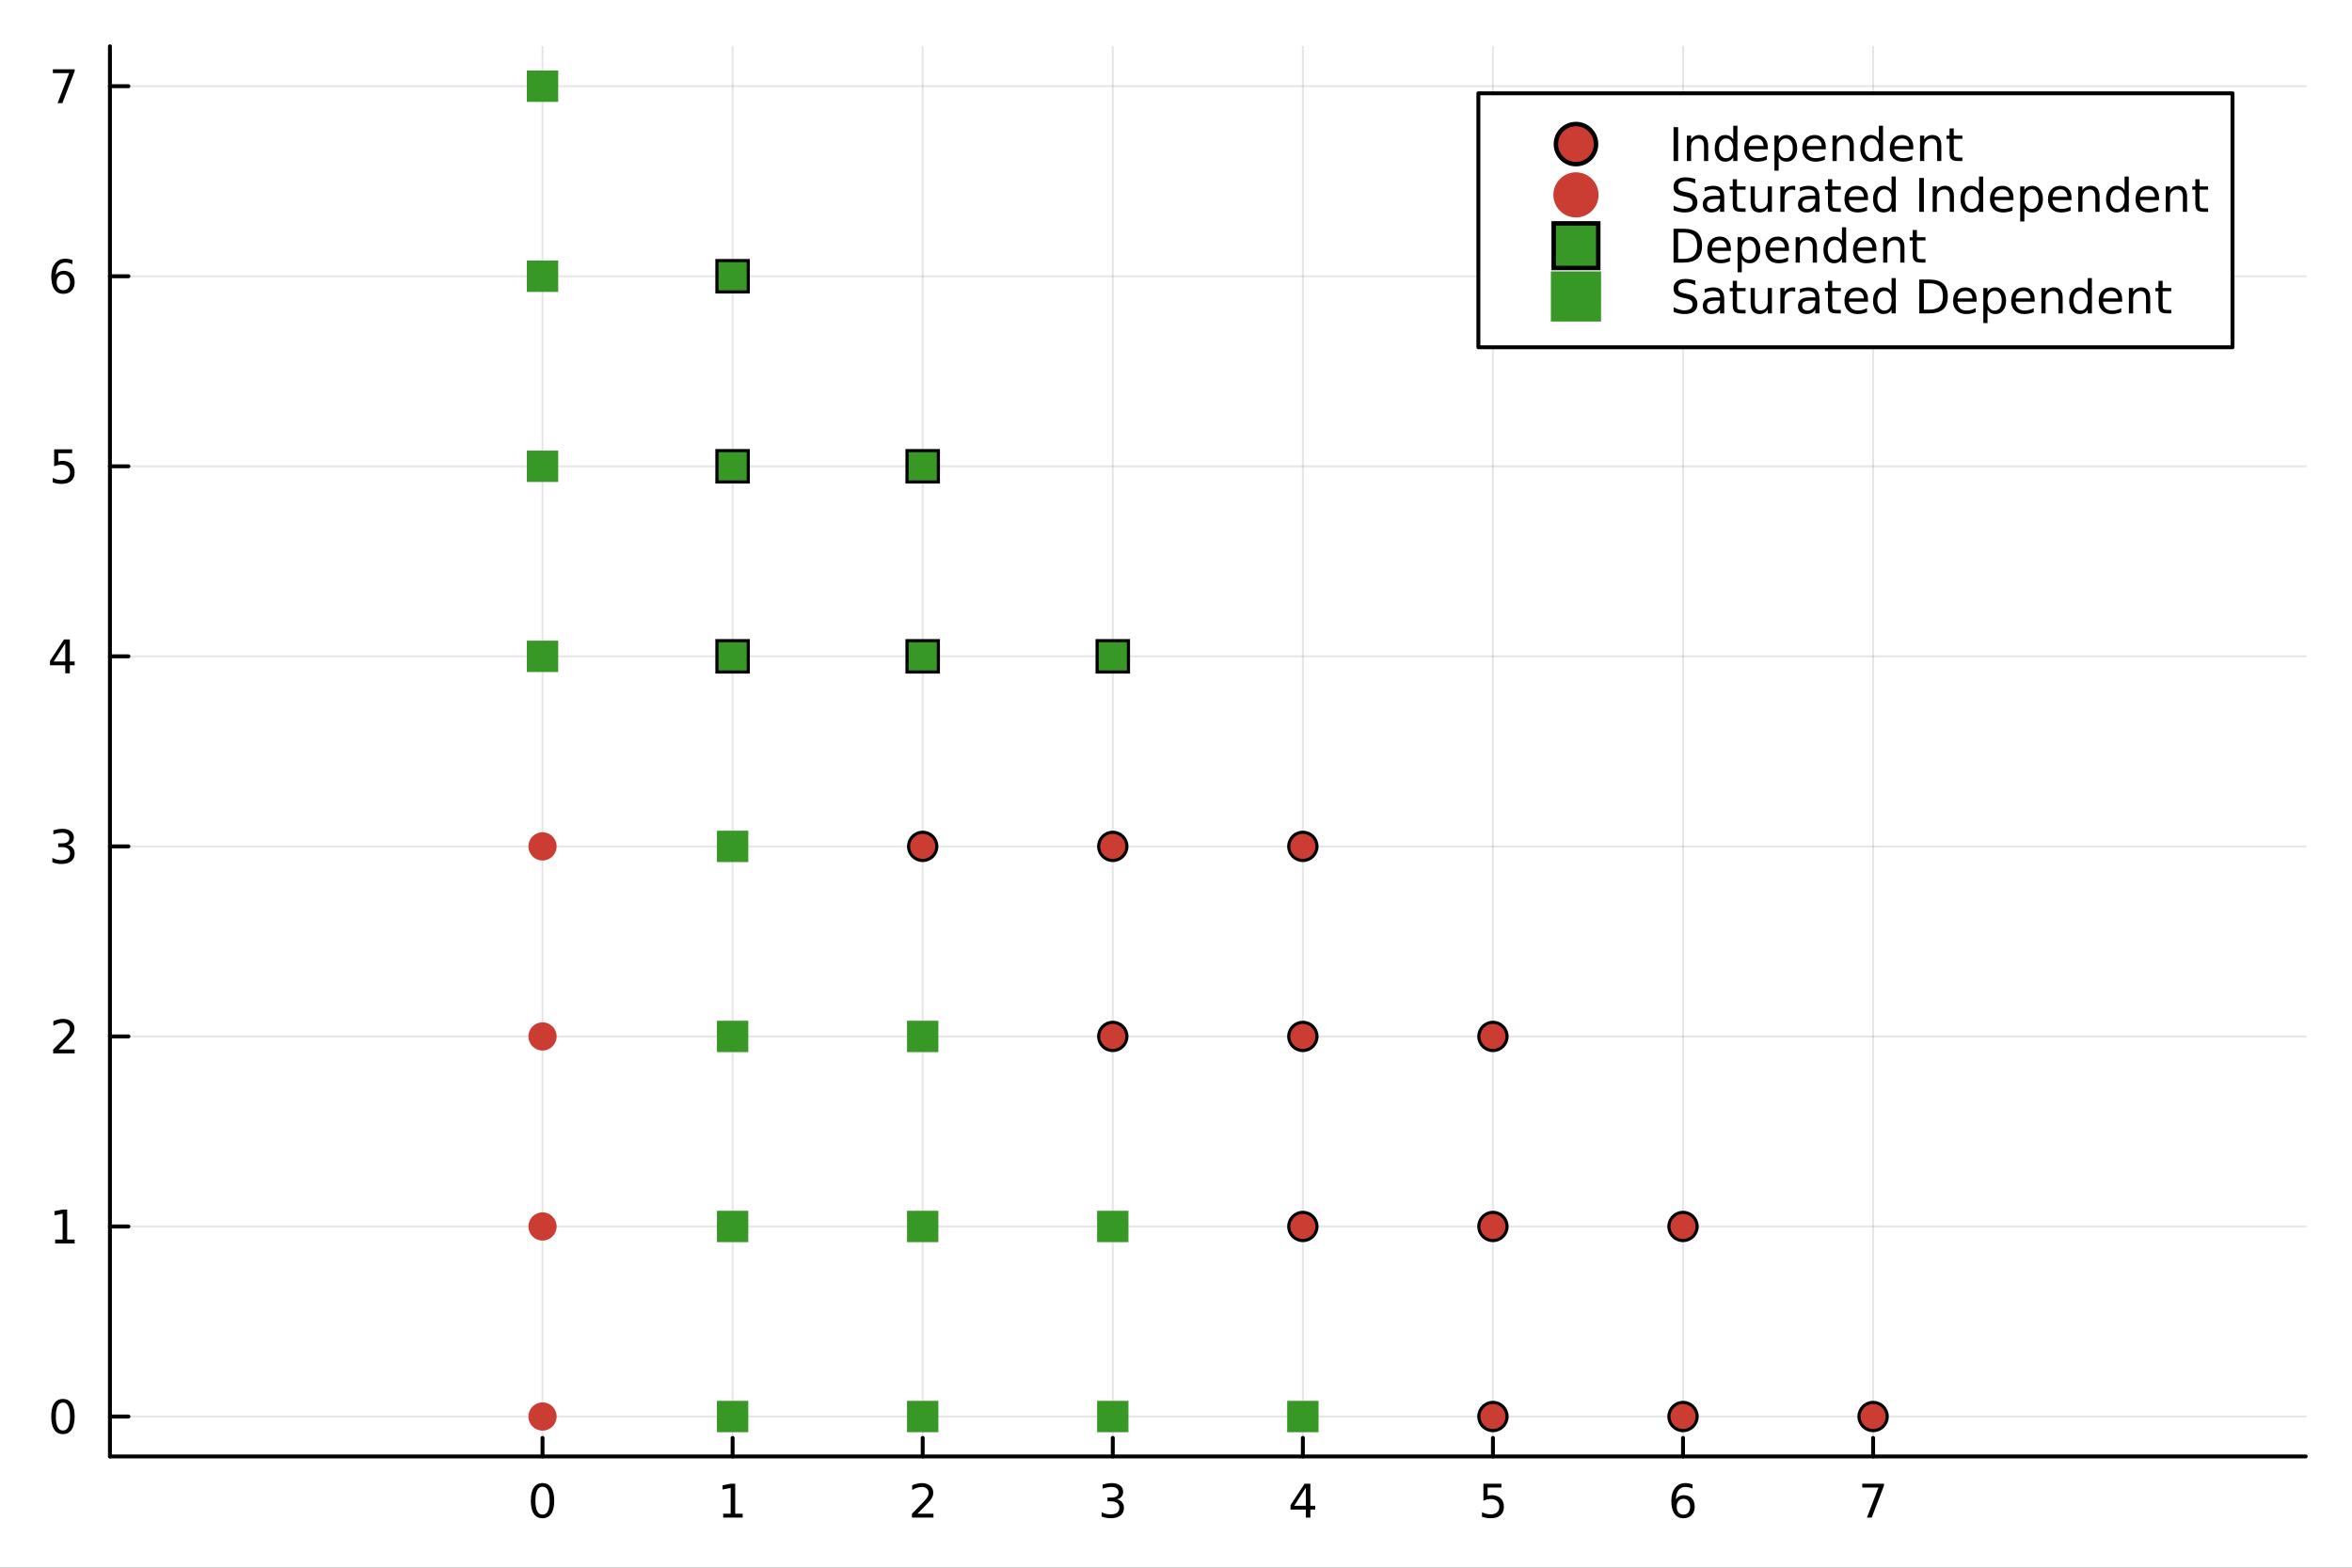 <?xml version="1.0" encoding="utf-8"?>
<svg xmlns="http://www.w3.org/2000/svg" xmlns:xlink="http://www.w3.org/1999/xlink" width="600" height="400" viewBox="0 0 2400 1600">
<rect x="0" y="0" width="2400" height="1600" fill="#333333" stroke="none"/>
<defs>
  <clipPath id="clip820">
    <rect x="0" y="0" width="2400" height="1600"/>
  </clipPath>
</defs>
<path clip-path="url(#clip820)" d="M0 1600 L2400 1600 L2400 0 L0 0  Z" fill="#ffffff" fill-rule="evenodd" fill-opacity="1"/>
<defs>
  <clipPath id="clip821">
    <rect x="480" y="0" width="1681" height="1600"/>
  </clipPath>
</defs>
<path clip-path="url(#clip820)" d="M112.177 1486.45 L2352.76 1486.45 L2352.76 47.244 L112.177 47.244  Z" fill="#ffffff" fill-rule="evenodd" fill-opacity="1"/>
<defs>
  <clipPath id="clip822">
    <rect x="112" y="47" width="2242" height="1440"/>
  </clipPath>
</defs>
<polyline clip-path="url(#clip822)" style="stroke:#000000; stroke-linecap:round; stroke-linejoin:round; stroke-width:2; stroke-opacity:0.1; fill:none" points="553.597,1486.45 553.597,47.244 "/>
<polyline clip-path="url(#clip822)" style="stroke:#000000; stroke-linecap:round; stroke-linejoin:round; stroke-width:2; stroke-opacity:0.1; fill:none" points="747.56,1486.45 747.56,47.244 "/>
<polyline clip-path="url(#clip822)" style="stroke:#000000; stroke-linecap:round; stroke-linejoin:round; stroke-width:2; stroke-opacity:0.1; fill:none" points="941.522,1486.45 941.522,47.244 "/>
<polyline clip-path="url(#clip822)" style="stroke:#000000; stroke-linecap:round; stroke-linejoin:round; stroke-width:2; stroke-opacity:0.1; fill:none" points="1135.49,1486.45 1135.49,47.244 "/>
<polyline clip-path="url(#clip822)" style="stroke:#000000; stroke-linecap:round; stroke-linejoin:round; stroke-width:2; stroke-opacity:0.1; fill:none" points="1329.45,1486.45 1329.45,47.244 "/>
<polyline clip-path="url(#clip822)" style="stroke:#000000; stroke-linecap:round; stroke-linejoin:round; stroke-width:2; stroke-opacity:0.1; fill:none" points="1523.41,1486.45 1523.41,47.244 "/>
<polyline clip-path="url(#clip822)" style="stroke:#000000; stroke-linecap:round; stroke-linejoin:round; stroke-width:2; stroke-opacity:0.1; fill:none" points="1717.37,1486.45 1717.37,47.244 "/>
<polyline clip-path="url(#clip822)" style="stroke:#000000; stroke-linecap:round; stroke-linejoin:round; stroke-width:2; stroke-opacity:0.1; fill:none" points="1911.34,1486.45 1911.34,47.244 "/>
<polyline clip-path="url(#clip820)" style="stroke:#000000; stroke-linecap:round; stroke-linejoin:round; stroke-width:4; stroke-opacity:1; fill:none" points="112.177,1486.45 2352.76,1486.45 "/>
<polyline clip-path="url(#clip820)" style="stroke:#000000; stroke-linecap:round; stroke-linejoin:round; stroke-width:4; stroke-opacity:1; fill:none" points="553.597,1486.45 553.597,1467.55 "/>
<polyline clip-path="url(#clip820)" style="stroke:#000000; stroke-linecap:round; stroke-linejoin:round; stroke-width:4; stroke-opacity:1; fill:none" points="747.56,1486.45 747.56,1467.55 "/>
<polyline clip-path="url(#clip820)" style="stroke:#000000; stroke-linecap:round; stroke-linejoin:round; stroke-width:4; stroke-opacity:1; fill:none" points="941.522,1486.45 941.522,1467.55 "/>
<polyline clip-path="url(#clip820)" style="stroke:#000000; stroke-linecap:round; stroke-linejoin:round; stroke-width:4; stroke-opacity:1; fill:none" points="1135.49,1486.45 1135.49,1467.55 "/>
<polyline clip-path="url(#clip820)" style="stroke:#000000; stroke-linecap:round; stroke-linejoin:round; stroke-width:4; stroke-opacity:1; fill:none" points="1329.45,1486.45 1329.45,1467.55 "/>
<polyline clip-path="url(#clip820)" style="stroke:#000000; stroke-linecap:round; stroke-linejoin:round; stroke-width:4; stroke-opacity:1; fill:none" points="1523.41,1486.45 1523.41,1467.55 "/>
<polyline clip-path="url(#clip820)" style="stroke:#000000; stroke-linecap:round; stroke-linejoin:round; stroke-width:4; stroke-opacity:1; fill:none" points="1717.37,1486.45 1717.37,1467.55 "/>
<polyline clip-path="url(#clip820)" style="stroke:#000000; stroke-linecap:round; stroke-linejoin:round; stroke-width:4; stroke-opacity:1; fill:none" points="1911.34,1486.45 1911.34,1467.55 "/>
<path clip-path="url(#clip820)" d="M553.597 1517.37 Q549.986 1517.37 548.157 1520.93 Q546.352 1524.47 546.352 1531.6 Q546.352 1538.71 548.157 1542.27 Q549.986 1545.82 553.597 1545.82 Q557.231 1545.82 559.037 1542.27 Q560.865 1538.71 560.865 1531.6 Q560.865 1524.47 559.037 1520.93 Q557.231 1517.37 553.597 1517.37 M553.597 1513.66 Q559.407 1513.66 562.463 1518.27 Q565.541 1522.85 565.541 1531.6 Q565.541 1540.33 562.463 1544.94 Q559.407 1549.52 553.597 1549.52 Q547.787 1549.52 544.708 1544.94 Q541.652 1540.33 541.652 1531.6 Q541.652 1522.85 544.708 1518.27 Q547.787 1513.66 553.597 1513.66 Z" fill="#000000" fill-rule="nonzero" fill-opacity="1" /><path clip-path="url(#clip820)" d="M737.942 1544.91 L745.58 1544.91 L745.58 1518.55 L737.27 1520.21 L737.27 1515.95 L745.534 1514.29 L750.21 1514.29 L750.21 1544.91 L757.849 1544.91 L757.849 1548.85 L737.942 1548.85 L737.942 1544.91 Z" fill="#000000" fill-rule="nonzero" fill-opacity="1" /><path clip-path="url(#clip820)" d="M936.175 1544.91 L952.495 1544.91 L952.495 1548.85 L930.55 1548.85 L930.55 1544.91 Q933.212 1542.16 937.796 1537.53 Q942.402 1532.88 943.583 1531.53 Q945.828 1529.01 946.708 1527.27 Q947.61 1525.51 947.61 1523.82 Q947.61 1521.07 945.666 1519.33 Q943.745 1517.6 940.643 1517.6 Q938.444 1517.6 935.99 1518.36 Q933.559 1519.13 930.782 1520.68 L930.782 1515.95 Q933.606 1514.82 936.059 1514.24 Q938.513 1513.66 940.55 1513.66 Q945.921 1513.66 949.115 1516.35 Q952.309 1519.03 952.309 1523.52 Q952.309 1525.65 951.499 1527.57 Q950.712 1529.47 948.606 1532.07 Q948.027 1532.74 944.925 1535.95 Q941.823 1539.15 936.175 1544.91 Z" fill="#000000" fill-rule="nonzero" fill-opacity="1" /><path clip-path="url(#clip820)" d="M1139.73 1530.21 Q1143.09 1530.93 1144.96 1533.2 Q1146.86 1535.47 1146.86 1538.8 Q1146.86 1543.92 1143.34 1546.72 Q1139.83 1549.52 1133.34 1549.52 Q1131.17 1549.52 1128.85 1549.08 Q1126.56 1548.66 1124.11 1547.81 L1124.11 1543.29 Q1126.05 1544.43 1128.37 1545.01 Q1130.68 1545.58 1133.21 1545.58 Q1137.6 1545.58 1139.89 1543.85 Q1142.21 1542.11 1142.21 1538.8 Q1142.21 1535.75 1140.06 1534.03 Q1137.93 1532.3 1134.11 1532.3 L1130.08 1532.3 L1130.08 1528.45 L1134.29 1528.45 Q1137.74 1528.45 1139.57 1527.09 Q1141.4 1525.7 1141.4 1523.11 Q1141.4 1520.45 1139.5 1519.03 Q1137.63 1517.6 1134.11 1517.6 Q1132.19 1517.6 1129.99 1518.01 Q1127.79 1518.43 1125.15 1519.31 L1125.15 1515.14 Q1127.81 1514.4 1130.13 1514.03 Q1132.46 1513.66 1134.52 1513.66 Q1139.85 1513.66 1142.95 1516.09 Q1146.05 1518.5 1146.05 1522.62 Q1146.05 1525.49 1144.41 1527.48 Q1142.77 1529.45 1139.73 1530.21 Z" fill="#000000" fill-rule="nonzero" fill-opacity="1" /><path clip-path="url(#clip820)" d="M1332.46 1518.36 L1320.65 1536.81 L1332.46 1536.81 L1332.46 1518.36 M1331.23 1514.29 L1337.11 1514.29 L1337.11 1536.81 L1342.04 1536.81 L1342.04 1540.7 L1337.11 1540.7 L1337.11 1548.85 L1332.46 1548.85 L1332.46 1540.7 L1316.86 1540.7 L1316.86 1536.19 L1331.23 1514.29 Z" fill="#000000" fill-rule="nonzero" fill-opacity="1" /><path clip-path="url(#clip820)" d="M1513.69 1514.29 L1532.04 1514.29 L1532.04 1518.22 L1517.97 1518.22 L1517.97 1526.7 Q1518.99 1526.35 1520.01 1526.19 Q1521.03 1526 1522.04 1526 Q1527.83 1526 1531.21 1529.17 Q1534.59 1532.34 1534.59 1537.76 Q1534.59 1543.34 1531.12 1546.44 Q1527.65 1549.52 1521.33 1549.52 Q1519.15 1549.52 1516.88 1549.15 Q1514.64 1548.78 1512.23 1548.04 L1512.23 1543.34 Q1514.31 1544.47 1516.54 1545.03 Q1518.76 1545.58 1521.23 1545.58 Q1525.24 1545.58 1527.58 1543.48 Q1529.92 1541.37 1529.92 1537.76 Q1529.92 1534.15 1527.58 1532.04 Q1525.24 1529.94 1521.23 1529.94 Q1519.36 1529.94 1517.48 1530.35 Q1515.63 1530.77 1513.69 1531.65 L1513.69 1514.29 Z" fill="#000000" fill-rule="nonzero" fill-opacity="1" /><path clip-path="url(#clip820)" d="M1717.78 1529.7 Q1714.63 1529.7 1712.78 1531.86 Q1710.95 1534.01 1710.95 1537.76 Q1710.95 1541.49 1712.78 1543.66 Q1714.63 1545.82 1717.78 1545.82 Q1720.93 1545.82 1722.76 1543.66 Q1724.61 1541.49 1724.61 1537.76 Q1724.61 1534.01 1722.76 1531.86 Q1720.93 1529.7 1717.78 1529.7 M1727.06 1515.05 L1727.06 1519.31 Q1725.3 1518.48 1723.5 1518.04 Q1721.71 1517.6 1719.95 1517.6 Q1715.32 1517.6 1712.87 1520.72 Q1710.44 1523.85 1710.09 1530.17 Q1711.46 1528.15 1713.52 1527.09 Q1715.58 1526 1718.06 1526 Q1723.26 1526 1726.27 1529.17 Q1729.31 1532.32 1729.31 1537.76 Q1729.31 1543.08 1726.16 1546.3 Q1723.01 1549.52 1717.78 1549.52 Q1711.78 1549.52 1708.61 1544.94 Q1705.44 1540.33 1705.44 1531.6 Q1705.44 1523.41 1709.33 1518.55 Q1713.22 1513.66 1719.77 1513.66 Q1721.53 1513.66 1723.31 1514.01 Q1725.12 1514.36 1727.06 1515.05 Z" fill="#000000" fill-rule="nonzero" fill-opacity="1" /><path clip-path="url(#clip820)" d="M1900.23 1514.29 L1922.45 1514.29 L1922.45 1516.28 L1909.9 1548.85 L1905.02 1548.85 L1916.82 1518.22 L1900.23 1518.22 L1900.23 1514.29 Z" fill="#000000" fill-rule="nonzero" fill-opacity="1" /><polyline clip-path="url(#clip822)" style="stroke:#000000; stroke-linecap:round; stroke-linejoin:round; stroke-width:2; stroke-opacity:0.1; fill:none" points="112.177,1445.72 2352.76,1445.72 "/>
<polyline clip-path="url(#clip822)" style="stroke:#000000; stroke-linecap:round; stroke-linejoin:round; stroke-width:2; stroke-opacity:0.1; fill:none" points="112.177,1251.75 2352.76,1251.75 "/>
<polyline clip-path="url(#clip822)" style="stroke:#000000; stroke-linecap:round; stroke-linejoin:round; stroke-width:2; stroke-opacity:0.1; fill:none" points="112.177,1057.79 2352.76,1057.79 "/>
<polyline clip-path="url(#clip822)" style="stroke:#000000; stroke-linecap:round; stroke-linejoin:round; stroke-width:2; stroke-opacity:0.1; fill:none" points="112.177,863.827 2352.76,863.827 "/>
<polyline clip-path="url(#clip822)" style="stroke:#000000; stroke-linecap:round; stroke-linejoin:round; stroke-width:2; stroke-opacity:0.1; fill:none" points="112.177,669.865 2352.76,669.865 "/>
<polyline clip-path="url(#clip822)" style="stroke:#000000; stroke-linecap:round; stroke-linejoin:round; stroke-width:2; stroke-opacity:0.1; fill:none" points="112.177,475.902 2352.76,475.902 "/>
<polyline clip-path="url(#clip822)" style="stroke:#000000; stroke-linecap:round; stroke-linejoin:round; stroke-width:2; stroke-opacity:0.1; fill:none" points="112.177,281.939 2352.76,281.939 "/>
<polyline clip-path="url(#clip822)" style="stroke:#000000; stroke-linecap:round; stroke-linejoin:round; stroke-width:2; stroke-opacity:0.1; fill:none" points="112.177,87.976 2352.76,87.976 "/>
<polyline clip-path="url(#clip820)" style="stroke:#000000; stroke-linecap:round; stroke-linejoin:round; stroke-width:4; stroke-opacity:1; fill:none" points="112.177,1486.45 112.177,47.244 "/>
<polyline clip-path="url(#clip820)" style="stroke:#000000; stroke-linecap:round; stroke-linejoin:round; stroke-width:4; stroke-opacity:1; fill:none" points="112.177,1445.72 131.075,1445.72 "/>
<polyline clip-path="url(#clip820)" style="stroke:#000000; stroke-linecap:round; stroke-linejoin:round; stroke-width:4; stroke-opacity:1; fill:none" points="112.177,1251.75 131.075,1251.75 "/>
<polyline clip-path="url(#clip820)" style="stroke:#000000; stroke-linecap:round; stroke-linejoin:round; stroke-width:4; stroke-opacity:1; fill:none" points="112.177,1057.79 131.075,1057.79 "/>
<polyline clip-path="url(#clip820)" style="stroke:#000000; stroke-linecap:round; stroke-linejoin:round; stroke-width:4; stroke-opacity:1; fill:none" points="112.177,863.827 131.075,863.827 "/>
<polyline clip-path="url(#clip820)" style="stroke:#000000; stroke-linecap:round; stroke-linejoin:round; stroke-width:4; stroke-opacity:1; fill:none" points="112.177,669.865 131.075,669.865 "/>
<polyline clip-path="url(#clip820)" style="stroke:#000000; stroke-linecap:round; stroke-linejoin:round; stroke-width:4; stroke-opacity:1; fill:none" points="112.177,475.902 131.075,475.902 "/>
<polyline clip-path="url(#clip820)" style="stroke:#000000; stroke-linecap:round; stroke-linejoin:round; stroke-width:4; stroke-opacity:1; fill:none" points="112.177,281.939 131.075,281.939 "/>
<polyline clip-path="url(#clip820)" style="stroke:#000000; stroke-linecap:round; stroke-linejoin:round; stroke-width:4; stroke-opacity:1; fill:none" points="112.177,87.976 131.075,87.976 "/>
<path clip-path="url(#clip820)" d="M64.233 1431.51 Q60.622 1431.51 58.793 1435.08 Q56.987 1438.62 56.987 1445.75 Q56.987 1452.86 58.793 1456.42 Q60.622 1459.96 64.233 1459.96 Q67.867 1459.96 69.673 1456.42 Q71.501 1452.86 71.501 1445.75 Q71.501 1438.62 69.673 1435.08 Q67.867 1431.51 64.233 1431.51 M64.233 1427.81 Q70.043 1427.81 73.099 1432.42 Q76.177 1437 76.177 1445.75 Q76.177 1454.48 73.099 1459.08 Q70.043 1463.67 64.233 1463.67 Q58.423 1463.67 55.344 1459.08 Q52.288 1454.48 52.288 1445.75 Q52.288 1437 55.344 1432.42 Q58.423 1427.81 64.233 1427.81 Z" fill="#000000" fill-rule="nonzero" fill-opacity="1" /><path clip-path="url(#clip820)" d="M56.27 1265.1 L63.909 1265.1 L63.909 1238.73 L55.599 1240.4 L55.599 1236.14 L63.862 1234.47 L68.538 1234.47 L68.538 1265.1 L76.177 1265.1 L76.177 1269.03 L56.27 1269.03 L56.27 1265.1 Z" fill="#000000" fill-rule="nonzero" fill-opacity="1" /><path clip-path="url(#clip820)" d="M59.858 1071.13 L76.177 1071.13 L76.177 1075.07 L54.233 1075.07 L54.233 1071.13 Q56.895 1068.38 61.478 1063.75 Q66.085 1059.1 67.265 1057.76 Q69.51 1055.23 70.39 1053.5 Q71.293 1051.74 71.293 1050.05 Q71.293 1047.29 69.349 1045.56 Q67.427 1043.82 64.325 1043.82 Q62.126 1043.82 59.673 1044.58 Q57.242 1045.35 54.464 1046.9 L54.464 1042.18 Q57.288 1041.04 59.742 1040.46 Q62.196 1039.89 64.233 1039.89 Q69.603 1039.89 72.798 1042.57 Q75.992 1045.26 75.992 1049.75 Q75.992 1051.88 75.182 1053.8 Q74.395 1055.7 72.288 1058.29 Q71.71 1058.96 68.608 1062.18 Q65.506 1065.37 59.858 1071.13 Z" fill="#000000" fill-rule="nonzero" fill-opacity="1" /><path clip-path="url(#clip820)" d="M69.048 862.473 Q72.404 863.191 74.279 865.459 Q76.177 867.728 76.177 871.061 Q76.177 876.177 72.659 878.978 Q69.14 881.779 62.659 881.779 Q60.483 881.779 58.168 881.339 Q55.876 880.922 53.423 880.066 L53.423 875.552 Q55.367 876.686 57.682 877.265 Q59.997 877.843 62.52 877.843 Q66.918 877.843 69.21 876.107 Q71.524 874.371 71.524 871.061 Q71.524 868.006 69.372 866.293 Q67.242 864.557 63.423 864.557 L59.395 864.557 L59.395 860.714 L63.608 860.714 Q67.057 860.714 68.885 859.348 Q70.714 857.959 70.714 855.367 Q70.714 852.705 68.816 851.293 Q66.941 849.858 63.423 849.858 Q61.501 849.858 59.302 850.274 Q57.103 850.691 54.464 851.57 L54.464 847.404 Q57.126 846.663 59.441 846.293 Q61.779 845.922 63.839 845.922 Q69.163 845.922 72.265 848.353 Q75.367 850.76 75.367 854.881 Q75.367 857.751 73.724 859.742 Q72.08 861.709 69.048 862.473 Z" fill="#000000" fill-rule="nonzero" fill-opacity="1" /><path clip-path="url(#clip820)" d="M66.594 656.659 L54.788 675.108 L66.594 675.108 L66.594 656.659 M65.367 652.585 L71.247 652.585 L71.247 675.108 L76.177 675.108 L76.177 678.996 L71.247 678.996 L71.247 687.145 L66.594 687.145 L66.594 678.996 L50.992 678.996 L50.992 674.483 L65.367 652.585 Z" fill="#000000" fill-rule="nonzero" fill-opacity="1" /><path clip-path="url(#clip820)" d="M55.275 458.622 L73.631 458.622 L73.631 462.557 L59.557 462.557 L59.557 471.029 Q60.575 470.682 61.594 470.52 Q62.612 470.335 63.631 470.335 Q69.418 470.335 72.798 473.506 Q76.177 476.677 76.177 482.094 Q76.177 487.673 72.705 490.774 Q69.233 493.853 62.913 493.853 Q60.737 493.853 58.469 493.483 Q56.224 493.112 53.816 492.372 L53.816 487.673 Q55.9 488.807 58.122 489.362 Q60.344 489.918 62.821 489.918 Q66.825 489.918 69.163 487.811 Q71.501 485.705 71.501 482.094 Q71.501 478.483 69.163 476.376 Q66.825 474.27 62.821 474.27 Q60.946 474.27 59.071 474.687 Q57.219 475.103 55.275 475.983 L55.275 458.622 Z" fill="#000000" fill-rule="nonzero" fill-opacity="1" /><path clip-path="url(#clip820)" d="M64.65 280.076 Q61.501 280.076 59.65 282.228 Q57.821 284.381 57.821 288.131 Q57.821 291.858 59.65 294.034 Q61.501 296.187 64.65 296.187 Q67.798 296.187 69.626 294.034 Q71.478 291.858 71.478 288.131 Q71.478 284.381 69.626 282.228 Q67.798 280.076 64.65 280.076 M73.932 265.423 L73.932 269.682 Q72.173 268.849 70.367 268.409 Q68.585 267.969 66.825 267.969 Q62.196 267.969 59.742 271.094 Q57.312 274.219 56.964 280.539 Q58.33 278.525 60.39 277.46 Q62.45 276.372 64.927 276.372 Q70.135 276.372 73.145 279.543 Q76.177 282.691 76.177 288.131 Q76.177 293.455 73.029 296.673 Q69.881 299.89 64.65 299.89 Q58.654 299.89 55.483 295.307 Q52.312 290.701 52.312 281.974 Q52.312 273.779 56.2 268.918 Q60.089 264.034 66.64 264.034 Q68.399 264.034 70.182 264.381 Q71.987 264.728 73.932 265.423 Z" fill="#000000" fill-rule="nonzero" fill-opacity="1" /><path clip-path="url(#clip820)" d="M53.955 70.696 L76.177 70.696 L76.177 72.687 L63.631 105.256 L58.747 105.256 L70.552 74.631 L53.955 74.631 L53.955 70.696 Z" fill="#000000" fill-rule="nonzero" fill-opacity="1" /><circle clip-path="url(#clip822)" cx="941.522" cy="863.827" r="14.4" fill="#cb3c33" fill-rule="evenodd" fill-opacity="1" stroke="#000000" stroke-opacity="1" stroke-width="3.2"/>
<circle clip-path="url(#clip822)" cx="1135.49" cy="1057.79" r="14.4" fill="#cb3c33" fill-rule="evenodd" fill-opacity="1" stroke="#000000" stroke-opacity="1" stroke-width="3.2"/>
<circle clip-path="url(#clip822)" cx="1329.45" cy="1251.75" r="14.4" fill="#cb3c33" fill-rule="evenodd" fill-opacity="1" stroke="#000000" stroke-opacity="1" stroke-width="3.2"/>
<circle clip-path="url(#clip822)" cx="1523.41" cy="1445.72" r="14.4" fill="#cb3c33" fill-rule="evenodd" fill-opacity="1" stroke="#000000" stroke-opacity="1" stroke-width="3.2"/>
<circle clip-path="url(#clip822)" cx="1135.49" cy="863.827" r="14.4" fill="#cb3c33" fill-rule="evenodd" fill-opacity="1" stroke="#000000" stroke-opacity="1" stroke-width="3.2"/>
<circle clip-path="url(#clip822)" cx="1329.45" cy="1057.79" r="14.4" fill="#cb3c33" fill-rule="evenodd" fill-opacity="1" stroke="#000000" stroke-opacity="1" stroke-width="3.2"/>
<circle clip-path="url(#clip822)" cx="1523.41" cy="1251.75" r="14.4" fill="#cb3c33" fill-rule="evenodd" fill-opacity="1" stroke="#000000" stroke-opacity="1" stroke-width="3.2"/>
<circle clip-path="url(#clip822)" cx="1717.37" cy="1445.72" r="14.4" fill="#cb3c33" fill-rule="evenodd" fill-opacity="1" stroke="#000000" stroke-opacity="1" stroke-width="3.2"/>
<circle clip-path="url(#clip822)" cx="1329.45" cy="863.827" r="14.4" fill="#cb3c33" fill-rule="evenodd" fill-opacity="1" stroke="#000000" stroke-opacity="1" stroke-width="3.2"/>
<circle clip-path="url(#clip822)" cx="1523.41" cy="1057.79" r="14.4" fill="#cb3c33" fill-rule="evenodd" fill-opacity="1" stroke="#000000" stroke-opacity="1" stroke-width="3.2"/>
<circle clip-path="url(#clip822)" cx="1717.37" cy="1251.75" r="14.4" fill="#cb3c33" fill-rule="evenodd" fill-opacity="1" stroke="#000000" stroke-opacity="1" stroke-width="3.2"/>
<circle clip-path="url(#clip822)" cx="1911.34" cy="1445.72" r="14.4" fill="#cb3c33" fill-rule="evenodd" fill-opacity="1" stroke="#000000" stroke-opacity="1" stroke-width="3.2"/>
<circle clip-path="url(#clip822)" cx="553.597" cy="1445.72" r="14.4" fill="#cb3c33" fill-rule="evenodd" fill-opacity="1" stroke="none"/>
<circle clip-path="url(#clip822)" cx="553.597" cy="1251.75" r="14.4" fill="#cb3c33" fill-rule="evenodd" fill-opacity="1" stroke="none"/>
<circle clip-path="url(#clip822)" cx="553.597" cy="1057.79" r="14.4" fill="#cb3c33" fill-rule="evenodd" fill-opacity="1" stroke="none"/>
<circle clip-path="url(#clip822)" cx="553.597" cy="863.827" r="14.4" fill="#cb3c33" fill-rule="evenodd" fill-opacity="1" stroke="none"/>
<path clip-path="url(#clip822)" d="M731.56 653.865 L731.56 685.865 L763.56 685.865 L763.56 653.865 L731.56 653.865 Z" fill="#389826" fill-rule="evenodd" fill-opacity="1" stroke="#000000" stroke-opacity="1" stroke-width="3.2"/>
<path clip-path="url(#clip822)" d="M731.56 459.902 L731.56 491.902 L763.56 491.902 L763.56 459.902 L731.56 459.902 Z" fill="#389826" fill-rule="evenodd" fill-opacity="1" stroke="#000000" stroke-opacity="1" stroke-width="3.2"/>
<path clip-path="url(#clip822)" d="M925.522 653.865 L925.522 685.865 L957.522 685.865 L957.522 653.865 L925.522 653.865 Z" fill="#389826" fill-rule="evenodd" fill-opacity="1" stroke="#000000" stroke-opacity="1" stroke-width="3.2"/>
<path clip-path="url(#clip822)" d="M731.56 265.939 L731.56 297.939 L763.56 297.939 L763.56 265.939 L731.56 265.939 Z" fill="#389826" fill-rule="evenodd" fill-opacity="1" stroke="#000000" stroke-opacity="1" stroke-width="3.2"/>
<path clip-path="url(#clip822)" d="M925.522 459.902 L925.522 491.902 L957.522 491.902 L957.522 459.902 L925.522 459.902 Z" fill="#389826" fill-rule="evenodd" fill-opacity="1" stroke="#000000" stroke-opacity="1" stroke-width="3.2"/>
<path clip-path="url(#clip822)" d="M1119.49 653.865 L1119.49 685.865 L1151.49 685.865 L1151.49 653.865 L1119.49 653.865 Z" fill="#389826" fill-rule="evenodd" fill-opacity="1" stroke="#000000" stroke-opacity="1" stroke-width="3.2"/>
<path clip-path="url(#clip822)" d="M731.56 1429.72 L731.56 1461.72 L763.56 1461.72 L763.56 1429.72 L731.56 1429.72 Z" fill="#389826" fill-rule="evenodd" fill-opacity="1" stroke="none"/>
<path clip-path="url(#clip822)" d="M731.56 1235.75 L731.56 1267.75 L763.56 1267.75 L763.56 1235.75 L731.56 1235.75 Z" fill="#389826" fill-rule="evenodd" fill-opacity="1" stroke="none"/>
<path clip-path="url(#clip822)" d="M925.522 1429.72 L925.522 1461.72 L957.522 1461.72 L957.522 1429.72 L925.522 1429.72 Z" fill="#389826" fill-rule="evenodd" fill-opacity="1" stroke="none"/>
<path clip-path="url(#clip822)" d="M731.56 1041.79 L731.56 1073.79 L763.56 1073.79 L763.56 1041.79 L731.56 1041.79 Z" fill="#389826" fill-rule="evenodd" fill-opacity="1" stroke="none"/>
<path clip-path="url(#clip822)" d="M925.522 1235.75 L925.522 1267.75 L957.522 1267.75 L957.522 1235.75 L925.522 1235.75 Z" fill="#389826" fill-rule="evenodd" fill-opacity="1" stroke="none"/>
<path clip-path="url(#clip822)" d="M1119.49 1429.72 L1119.49 1461.72 L1151.49 1461.72 L1151.49 1429.72 L1119.49 1429.72 Z" fill="#389826" fill-rule="evenodd" fill-opacity="1" stroke="none"/>
<path clip-path="url(#clip822)" d="M537.597 653.865 L537.597 685.865 L569.597 685.865 L569.597 653.865 L537.597 653.865 Z" fill="#389826" fill-rule="evenodd" fill-opacity="1" stroke="none"/>
<path clip-path="url(#clip822)" d="M731.56 847.827 L731.56 879.827 L763.56 879.827 L763.56 847.827 L731.56 847.827 Z" fill="#389826" fill-rule="evenodd" fill-opacity="1" stroke="none"/>
<path clip-path="url(#clip822)" d="M925.522 1041.79 L925.522 1073.79 L957.522 1073.79 L957.522 1041.79 L925.522 1041.79 Z" fill="#389826" fill-rule="evenodd" fill-opacity="1" stroke="none"/>
<path clip-path="url(#clip822)" d="M1119.49 1235.75 L1119.49 1267.75 L1151.49 1267.75 L1151.49 1235.75 L1119.49 1235.75 Z" fill="#389826" fill-rule="evenodd" fill-opacity="1" stroke="none"/>
<path clip-path="url(#clip822)" d="M1313.45 1429.72 L1313.45 1461.72 L1345.45 1461.72 L1345.45 1429.72 L1313.45 1429.72 Z" fill="#389826" fill-rule="evenodd" fill-opacity="1" stroke="none"/>
<path clip-path="url(#clip822)" d="M537.597 459.902 L537.597 491.902 L569.597 491.902 L569.597 459.902 L537.597 459.902 Z" fill="#389826" fill-rule="evenodd" fill-opacity="1" stroke="none"/>
<path clip-path="url(#clip822)" d="M537.597 265.939 L537.597 297.939 L569.597 297.939 L569.597 265.939 L537.597 265.939 Z" fill="#389826" fill-rule="evenodd" fill-opacity="1" stroke="none"/>
<path clip-path="url(#clip822)" d="M537.597 71.976 L537.597 103.976 L569.597 103.976 L569.597 71.976 L537.597 71.976 Z" fill="#389826" fill-rule="evenodd" fill-opacity="1" stroke="none"/>
<path clip-path="url(#clip820)" d="M1508.55 354.418 L2278.07 354.418 L2278.07 95.218 L1508.55 95.218  Z" fill="#ffffff" fill-rule="evenodd" fill-opacity="1"/>
<polyline clip-path="url(#clip820)" style="stroke:#000000; stroke-linecap:round; stroke-linejoin:round; stroke-width:4; stroke-opacity:1; fill:none" points="1508.55,354.418 2278.07,354.418 2278.07,95.218 1508.55,95.218 1508.55,354.418 "/>
<circle clip-path="url(#clip820)" cx="1608.13" cy="147.058" r="20.48" fill="#cb3c33" fill-rule="evenodd" fill-opacity="1" stroke="#000000" stroke-opacity="1" stroke-width="4.551"/>
<path clip-path="url(#clip820)" d="M1707.71 129.778 L1712.39 129.778 L1712.39 164.338 L1707.71 164.338 L1707.71 129.778 Z" fill="#000000" fill-rule="nonzero" fill-opacity="1" /><path clip-path="url(#clip820)" d="M1743.06 148.689 L1743.06 164.338 L1738.8 164.338 L1738.8 148.828 Q1738.8 145.148 1737.37 143.319 Q1735.93 141.49 1733.06 141.49 Q1729.61 141.49 1727.62 143.69 Q1725.63 145.889 1725.63 149.685 L1725.63 164.338 L1721.35 164.338 L1721.35 138.412 L1725.63 138.412 L1725.63 142.44 Q1727.16 140.102 1729.22 138.944 Q1731.3 137.787 1734.01 137.787 Q1738.48 137.787 1740.77 140.565 Q1743.06 143.319 1743.06 148.689 Z" fill="#000000" fill-rule="nonzero" fill-opacity="1" /><path clip-path="url(#clip820)" d="M1768.62 142.347 L1768.62 128.319 L1772.88 128.319 L1772.88 164.338 L1768.62 164.338 L1768.62 160.449 Q1767.27 162.763 1765.21 163.898 Q1763.18 165.009 1760.31 165.009 Q1755.61 165.009 1752.64 161.259 Q1749.71 157.509 1749.71 151.398 Q1749.71 145.287 1752.64 141.537 Q1755.61 137.787 1760.31 137.787 Q1763.18 137.787 1765.21 138.921 Q1767.27 140.032 1768.62 142.347 M1754.1 151.398 Q1754.1 156.097 1756.02 158.782 Q1757.97 161.444 1761.35 161.444 Q1764.73 161.444 1766.67 158.782 Q1768.62 156.097 1768.62 151.398 Q1768.62 146.699 1766.67 144.037 Q1764.73 141.352 1761.35 141.352 Q1757.97 141.352 1756.02 144.037 Q1754.1 146.699 1754.1 151.398 Z" fill="#000000" fill-rule="nonzero" fill-opacity="1" /><path clip-path="url(#clip820)" d="M1803.83 150.31 L1803.83 152.393 L1784.24 152.393 Q1784.52 156.791 1786.88 159.106 Q1789.27 161.398 1793.5 161.398 Q1795.95 161.398 1798.25 160.796 Q1800.56 160.194 1802.83 158.99 L1802.83 163.018 Q1800.54 163.99 1798.13 164.5 Q1795.72 165.009 1793.25 165.009 Q1787.04 165.009 1783.41 161.398 Q1779.8 157.787 1779.8 151.629 Q1779.8 145.264 1783.22 141.537 Q1786.67 137.787 1792.51 137.787 Q1797.74 137.787 1800.77 141.166 Q1803.83 144.523 1803.83 150.31 M1799.57 149.06 Q1799.52 145.565 1797.6 143.481 Q1795.7 141.398 1792.55 141.398 Q1788.99 141.398 1786.83 143.412 Q1784.7 145.426 1784.38 149.083 L1799.57 149.06 Z" fill="#000000" fill-rule="nonzero" fill-opacity="1" /><path clip-path="url(#clip820)" d="M1814.94 160.449 L1814.94 174.199 L1810.65 174.199 L1810.65 138.412 L1814.94 138.412 L1814.94 142.347 Q1816.28 140.032 1818.32 138.921 Q1820.38 137.787 1823.22 137.787 Q1827.95 137.787 1830.89 141.537 Q1833.85 145.287 1833.85 151.398 Q1833.85 157.509 1830.89 161.259 Q1827.95 165.009 1823.22 165.009 Q1820.38 165.009 1818.32 163.898 Q1816.28 162.763 1814.94 160.449 M1829.43 151.398 Q1829.43 146.699 1827.48 144.037 Q1825.56 141.352 1822.18 141.352 Q1818.8 141.352 1816.86 144.037 Q1814.94 146.699 1814.94 151.398 Q1814.94 156.097 1816.86 158.782 Q1818.8 161.444 1822.18 161.444 Q1825.56 161.444 1827.48 158.782 Q1829.43 156.097 1829.43 151.398 Z" fill="#000000" fill-rule="nonzero" fill-opacity="1" /><path clip-path="url(#clip820)" d="M1863.08 150.31 L1863.08 152.393 L1843.5 152.393 Q1843.78 156.791 1846.14 159.106 Q1848.52 161.398 1852.76 161.398 Q1855.21 161.398 1857.51 160.796 Q1859.82 160.194 1862.09 158.99 L1862.09 163.018 Q1859.8 163.99 1857.39 164.5 Q1854.98 165.009 1852.51 165.009 Q1846.3 165.009 1842.67 161.398 Q1839.06 157.787 1839.06 151.629 Q1839.06 145.264 1842.48 141.537 Q1845.93 137.787 1851.76 137.787 Q1857 137.787 1860.03 141.166 Q1863.08 144.523 1863.08 150.31 M1858.82 149.06 Q1858.78 145.565 1856.86 143.481 Q1854.96 141.398 1851.81 141.398 Q1848.25 141.398 1846.09 143.412 Q1843.96 145.426 1843.64 149.083 L1858.82 149.06 Z" fill="#000000" fill-rule="nonzero" fill-opacity="1" /><path clip-path="url(#clip820)" d="M1891.63 148.689 L1891.63 164.338 L1887.37 164.338 L1887.37 148.828 Q1887.37 145.148 1885.93 143.319 Q1884.5 141.49 1881.63 141.49 Q1878.18 141.49 1876.19 143.69 Q1874.2 145.889 1874.2 149.685 L1874.2 164.338 L1869.91 164.338 L1869.91 138.412 L1874.2 138.412 L1874.2 142.44 Q1875.72 140.102 1877.78 138.944 Q1879.87 137.787 1882.57 137.787 Q1887.04 137.787 1889.33 140.565 Q1891.63 143.319 1891.63 148.689 Z" fill="#000000" fill-rule="nonzero" fill-opacity="1" /><path clip-path="url(#clip820)" d="M1917.18 142.347 L1917.18 128.319 L1921.44 128.319 L1921.44 164.338 L1917.18 164.338 L1917.18 160.449 Q1915.84 162.763 1913.78 163.898 Q1911.74 165.009 1908.87 165.009 Q1904.17 165.009 1901.21 161.259 Q1898.27 157.509 1898.27 151.398 Q1898.27 145.287 1901.21 141.537 Q1904.17 137.787 1908.87 137.787 Q1911.74 137.787 1913.78 138.921 Q1915.84 140.032 1917.18 142.347 M1902.67 151.398 Q1902.67 156.097 1904.59 158.782 Q1906.53 161.444 1909.91 161.444 Q1913.29 161.444 1915.24 158.782 Q1917.18 156.097 1917.18 151.398 Q1917.18 146.699 1915.24 144.037 Q1913.29 141.352 1909.91 141.352 Q1906.53 141.352 1904.59 144.037 Q1902.67 146.699 1902.67 151.398 Z" fill="#000000" fill-rule="nonzero" fill-opacity="1" /><path clip-path="url(#clip820)" d="M1952.39 150.31 L1952.39 152.393 L1932.81 152.393 Q1933.08 156.791 1935.44 159.106 Q1937.83 161.398 1942.07 161.398 Q1944.52 161.398 1946.81 160.796 Q1949.13 160.194 1951.39 158.99 L1951.39 163.018 Q1949.1 163.99 1946.69 164.5 Q1944.29 165.009 1941.81 165.009 Q1935.61 165.009 1931.97 161.398 Q1928.36 157.787 1928.36 151.629 Q1928.36 145.264 1931.79 141.537 Q1935.24 137.787 1941.07 137.787 Q1946.3 137.787 1949.33 141.166 Q1952.39 144.523 1952.39 150.31 M1948.13 149.06 Q1948.08 145.565 1946.16 143.481 Q1944.26 141.398 1941.12 141.398 Q1937.55 141.398 1935.4 143.412 Q1933.27 145.426 1932.94 149.083 L1948.13 149.06 Z" fill="#000000" fill-rule="nonzero" fill-opacity="1" /><path clip-path="url(#clip820)" d="M1980.93 148.689 L1980.93 164.338 L1976.67 164.338 L1976.67 148.828 Q1976.67 145.148 1975.24 143.319 Q1973.8 141.49 1970.93 141.49 Q1967.48 141.49 1965.49 143.69 Q1963.5 145.889 1963.5 149.685 L1963.5 164.338 L1959.22 164.338 L1959.22 138.412 L1963.5 138.412 L1963.5 142.44 Q1965.03 140.102 1967.09 138.944 Q1969.17 137.787 1971.88 137.787 Q1976.35 137.787 1978.64 140.565 Q1980.93 143.319 1980.93 148.689 Z" fill="#000000" fill-rule="nonzero" fill-opacity="1" /><path clip-path="url(#clip820)" d="M1993.64 131.051 L1993.64 138.412 L2002.41 138.412 L2002.41 141.722 L1993.64 141.722 L1993.64 155.796 Q1993.64 158.967 1994.5 159.87 Q1995.38 160.773 1998.04 160.773 L2002.41 160.773 L2002.41 164.338 L1998.04 164.338 Q1993.11 164.338 1991.23 162.509 Q1989.36 160.657 1989.36 155.796 L1989.36 141.722 L1986.23 141.722 L1986.23 138.412 L1989.36 138.412 L1989.36 131.051 L1993.64 131.051 Z" fill="#000000" fill-rule="nonzero" fill-opacity="1" /><circle clip-path="url(#clip820)" cx="1608.13" cy="198.898" r="23.04" fill="#cb3c33" fill-rule="evenodd" fill-opacity="1" stroke="none"/>
<path clip-path="url(#clip820)" d="M1729.96 182.752 L1729.96 187.312 Q1727.3 186.039 1724.94 185.414 Q1722.58 184.789 1720.38 184.789 Q1716.56 184.789 1714.47 186.27 Q1712.41 187.752 1712.41 190.483 Q1712.41 192.775 1713.78 193.955 Q1715.17 195.113 1719.01 195.83 L1721.83 196.409 Q1727.07 197.405 1729.54 199.928 Q1732.04 202.428 1732.04 206.641 Q1732.04 211.664 1728.66 214.256 Q1725.31 216.849 1718.8 216.849 Q1716.35 216.849 1713.57 216.293 Q1710.82 215.738 1707.85 214.65 L1707.85 209.835 Q1710.7 211.432 1713.43 212.242 Q1716.16 213.053 1718.8 213.053 Q1722.81 213.053 1724.98 211.479 Q1727.16 209.904 1727.16 206.988 Q1727.16 204.442 1725.58 203.006 Q1724.03 201.571 1720.47 200.854 L1717.62 200.298 Q1712.39 199.256 1710.05 197.034 Q1707.71 194.812 1707.71 190.854 Q1707.71 186.27 1710.93 183.631 Q1714.17 180.993 1719.84 180.993 Q1722.27 180.993 1724.8 181.432 Q1727.32 181.872 1729.96 182.752 Z" fill="#000000" fill-rule="nonzero" fill-opacity="1" /><path clip-path="url(#clip820)" d="M1750.93 203.145 Q1745.77 203.145 1743.78 204.326 Q1741.79 205.506 1741.79 208.354 Q1741.79 210.622 1743.27 211.965 Q1744.77 213.284 1747.34 213.284 Q1750.89 213.284 1753.02 210.784 Q1755.17 208.261 1755.17 204.094 L1755.17 203.145 L1750.93 203.145 M1759.43 201.386 L1759.43 216.178 L1755.17 216.178 L1755.17 212.242 Q1753.71 214.603 1751.53 215.738 Q1749.36 216.849 1746.21 216.849 Q1742.23 216.849 1739.87 214.627 Q1737.53 212.381 1737.53 208.631 Q1737.53 204.256 1740.45 202.034 Q1743.39 199.812 1749.2 199.812 L1755.17 199.812 L1755.17 199.395 Q1755.17 196.455 1753.22 194.858 Q1751.3 193.238 1747.81 193.238 Q1745.58 193.238 1743.48 193.77 Q1741.37 194.303 1739.43 195.367 L1739.43 191.432 Q1741.77 190.53 1743.96 190.09 Q1746.16 189.627 1748.25 189.627 Q1753.87 189.627 1756.65 192.543 Q1759.43 195.46 1759.43 201.386 Z" fill="#000000" fill-rule="nonzero" fill-opacity="1" /><path clip-path="url(#clip820)" d="M1772.41 182.891 L1772.41 190.252 L1781.19 190.252 L1781.19 193.562 L1772.41 193.562 L1772.41 207.636 Q1772.41 210.807 1773.27 211.71 Q1774.15 212.613 1776.81 212.613 L1781.19 212.613 L1781.19 216.178 L1776.81 216.178 Q1771.88 216.178 1770.01 214.349 Q1768.13 212.497 1768.13 207.636 L1768.13 193.562 L1765.01 193.562 L1765.01 190.252 L1768.13 190.252 L1768.13 182.891 L1772.41 182.891 Z" fill="#000000" fill-rule="nonzero" fill-opacity="1" /><path clip-path="url(#clip820)" d="M1786.35 205.946 L1786.35 190.252 L1790.61 190.252 L1790.61 205.784 Q1790.61 209.465 1792.04 211.316 Q1793.48 213.145 1796.35 213.145 Q1799.8 213.145 1801.79 210.946 Q1803.8 208.747 1803.8 204.951 L1803.8 190.252 L1808.06 190.252 L1808.06 216.178 L1803.8 216.178 L1803.8 212.196 Q1802.25 214.557 1800.19 215.715 Q1798.15 216.849 1795.45 216.849 Q1790.98 216.849 1788.66 214.071 Q1786.35 211.293 1786.35 205.946 M1797.07 189.627 L1797.07 189.627 Z" fill="#000000" fill-rule="nonzero" fill-opacity="1" /><path clip-path="url(#clip820)" d="M1831.86 194.233 Q1831.14 193.817 1830.28 193.631 Q1829.45 193.423 1828.43 193.423 Q1824.82 193.423 1822.88 195.784 Q1820.95 198.122 1820.95 202.52 L1820.95 216.178 L1816.67 216.178 L1816.67 190.252 L1820.95 190.252 L1820.95 194.28 Q1822.3 191.918 1824.45 190.784 Q1826.6 189.627 1829.68 189.627 Q1830.12 189.627 1830.65 189.696 Q1831.19 189.743 1831.83 189.858 L1831.86 194.233 Z" fill="#000000" fill-rule="nonzero" fill-opacity="1" /><path clip-path="url(#clip820)" d="M1848.11 203.145 Q1842.95 203.145 1840.95 204.326 Q1838.96 205.506 1838.96 208.354 Q1838.96 210.622 1840.45 211.965 Q1841.95 213.284 1844.52 213.284 Q1848.06 213.284 1850.19 210.784 Q1852.34 208.261 1852.34 204.094 L1852.34 203.145 L1848.11 203.145 M1856.6 201.386 L1856.6 216.178 L1852.34 216.178 L1852.34 212.242 Q1850.89 214.603 1848.71 215.738 Q1846.53 216.849 1843.39 216.849 Q1839.4 216.849 1837.04 214.627 Q1834.7 212.381 1834.7 208.631 Q1834.7 204.256 1837.62 202.034 Q1840.56 199.812 1846.37 199.812 L1852.34 199.812 L1852.34 199.395 Q1852.34 196.455 1850.4 194.858 Q1848.48 193.238 1844.98 193.238 Q1842.76 193.238 1840.65 193.77 Q1838.55 194.303 1836.6 195.367 L1836.6 191.432 Q1838.94 190.53 1841.14 190.09 Q1843.34 189.627 1845.42 189.627 Q1851.05 189.627 1853.82 192.543 Q1856.6 195.46 1856.6 201.386 Z" fill="#000000" fill-rule="nonzero" fill-opacity="1" /><path clip-path="url(#clip820)" d="M1869.59 182.891 L1869.59 190.252 L1878.36 190.252 L1878.36 193.562 L1869.59 193.562 L1869.59 207.636 Q1869.59 210.807 1870.45 211.71 Q1871.32 212.613 1873.99 212.613 L1878.36 212.613 L1878.36 216.178 L1873.99 216.178 Q1869.06 216.178 1867.18 214.349 Q1865.31 212.497 1865.31 207.636 L1865.31 193.562 L1862.18 193.562 L1862.18 190.252 L1865.31 190.252 L1865.31 182.891 L1869.59 182.891 Z" fill="#000000" fill-rule="nonzero" fill-opacity="1" /><path clip-path="url(#clip820)" d="M1906.14 202.15 L1906.14 204.233 L1886.56 204.233 Q1886.83 208.631 1889.2 210.946 Q1891.58 213.238 1895.82 213.238 Q1898.27 213.238 1900.56 212.636 Q1902.88 212.034 1905.14 210.83 L1905.14 214.858 Q1902.85 215.83 1900.45 216.34 Q1898.04 216.849 1895.56 216.849 Q1889.36 216.849 1885.72 213.238 Q1882.11 209.627 1882.11 203.469 Q1882.11 197.104 1885.54 193.377 Q1888.99 189.627 1894.82 189.627 Q1900.05 189.627 1903.08 193.006 Q1906.14 196.363 1906.14 202.15 M1901.88 200.9 Q1901.83 197.405 1899.91 195.321 Q1898.01 193.238 1894.87 193.238 Q1891.3 193.238 1889.15 195.252 Q1887.02 197.266 1886.7 200.923 L1901.88 200.9 Z" fill="#000000" fill-rule="nonzero" fill-opacity="1" /><path clip-path="url(#clip820)" d="M1930.19 194.187 L1930.19 180.159 L1934.45 180.159 L1934.45 216.178 L1930.19 216.178 L1930.19 212.289 Q1928.85 214.603 1926.79 215.738 Q1924.75 216.849 1921.88 216.849 Q1917.18 216.849 1914.22 213.099 Q1911.28 209.349 1911.28 203.238 Q1911.28 197.127 1914.22 193.377 Q1917.18 189.627 1921.88 189.627 Q1924.75 189.627 1926.79 190.761 Q1928.85 191.872 1930.19 194.187 M1915.68 203.238 Q1915.68 207.937 1917.6 210.622 Q1919.54 213.284 1922.92 213.284 Q1926.3 213.284 1928.25 210.622 Q1930.19 207.937 1930.19 203.238 Q1930.19 198.539 1928.25 195.877 Q1926.3 193.192 1922.92 193.192 Q1919.54 193.192 1917.6 195.877 Q1915.68 198.539 1915.68 203.238 Z" fill="#000000" fill-rule="nonzero" fill-opacity="1" /><path clip-path="url(#clip820)" d="M1958.48 181.618 L1963.15 181.618 L1963.15 216.178 L1958.48 216.178 L1958.48 181.618 Z" fill="#000000" fill-rule="nonzero" fill-opacity="1" /><path clip-path="url(#clip820)" d="M1993.82 200.529 L1993.82 216.178 L1989.56 216.178 L1989.56 200.668 Q1989.56 196.988 1988.13 195.159 Q1986.69 193.33 1983.82 193.33 Q1980.38 193.33 1978.38 195.53 Q1976.39 197.729 1976.39 201.525 L1976.39 216.178 L1972.11 216.178 L1972.11 190.252 L1976.39 190.252 L1976.39 194.28 Q1977.92 191.942 1979.98 190.784 Q1982.06 189.627 1984.77 189.627 Q1989.24 189.627 1991.53 192.405 Q1993.82 195.159 1993.82 200.529 Z" fill="#000000" fill-rule="nonzero" fill-opacity="1" /><path clip-path="url(#clip820)" d="M2019.38 194.187 L2019.38 180.159 L2023.64 180.159 L2023.64 216.178 L2019.38 216.178 L2019.38 212.289 Q2018.04 214.603 2015.98 215.738 Q2013.94 216.849 2011.07 216.849 Q2006.37 216.849 2003.41 213.099 Q2000.47 209.349 2000.47 203.238 Q2000.47 197.127 2003.41 193.377 Q2006.37 189.627 2011.07 189.627 Q2013.94 189.627 2015.98 190.761 Q2018.04 191.872 2019.38 194.187 M2004.87 203.238 Q2004.87 207.937 2006.79 210.622 Q2008.73 213.284 2012.11 213.284 Q2015.49 213.284 2017.44 210.622 Q2019.38 207.937 2019.38 203.238 Q2019.38 198.539 2017.44 195.877 Q2015.49 193.192 2012.11 193.192 Q2008.73 193.192 2006.79 195.877 Q2004.87 198.539 2004.87 203.238 Z" fill="#000000" fill-rule="nonzero" fill-opacity="1" /><path clip-path="url(#clip820)" d="M2054.59 202.15 L2054.59 204.233 L2035 204.233 Q2035.28 208.631 2037.64 210.946 Q2040.03 213.238 2044.26 213.238 Q2046.72 213.238 2049.01 212.636 Q2051.32 212.034 2053.59 210.83 L2053.59 214.858 Q2051.3 215.83 2048.89 216.34 Q2046.49 216.849 2044.01 216.849 Q2037.81 216.849 2034.17 213.238 Q2030.56 209.627 2030.56 203.469 Q2030.56 197.104 2033.99 193.377 Q2037.44 189.627 2043.27 189.627 Q2048.5 189.627 2051.53 193.006 Q2054.59 196.363 2054.59 202.15 M2050.33 200.9 Q2050.28 197.405 2048.36 195.321 Q2046.46 193.238 2043.31 193.238 Q2039.75 193.238 2037.6 195.252 Q2035.47 197.266 2035.14 200.923 L2050.33 200.9 Z" fill="#000000" fill-rule="nonzero" fill-opacity="1" /><path clip-path="url(#clip820)" d="M2065.7 212.289 L2065.7 226.039 L2061.42 226.039 L2061.42 190.252 L2065.7 190.252 L2065.7 194.187 Q2067.04 191.872 2069.08 190.761 Q2071.14 189.627 2073.99 189.627 Q2078.71 189.627 2081.65 193.377 Q2084.61 197.127 2084.61 203.238 Q2084.61 209.349 2081.65 213.099 Q2078.71 216.849 2073.99 216.849 Q2071.14 216.849 2069.08 215.738 Q2067.04 214.603 2065.7 212.289 M2080.19 203.238 Q2080.19 198.539 2078.25 195.877 Q2076.32 193.192 2072.94 193.192 Q2069.56 193.192 2067.62 195.877 Q2065.7 198.539 2065.7 203.238 Q2065.7 207.937 2067.62 210.622 Q2069.56 213.284 2072.94 213.284 Q2076.32 213.284 2078.25 210.622 Q2080.19 207.937 2080.19 203.238 Z" fill="#000000" fill-rule="nonzero" fill-opacity="1" /><path clip-path="url(#clip820)" d="M2113.85 202.15 L2113.85 204.233 L2094.26 204.233 Q2094.54 208.631 2096.9 210.946 Q2099.29 213.238 2103.52 213.238 Q2105.98 213.238 2108.27 212.636 Q2110.58 212.034 2112.85 210.83 L2112.85 214.858 Q2110.56 215.83 2108.15 216.34 Q2105.74 216.849 2103.27 216.849 Q2097.06 216.849 2093.43 213.238 Q2089.82 209.627 2089.82 203.469 Q2089.82 197.104 2093.24 193.377 Q2096.69 189.627 2102.53 189.627 Q2107.76 189.627 2110.79 193.006 Q2113.85 196.363 2113.85 202.15 M2109.59 200.9 Q2109.54 197.405 2107.62 195.321 Q2105.72 193.238 2102.57 193.238 Q2099.01 193.238 2096.86 195.252 Q2094.73 197.266 2094.4 200.923 L2109.59 200.9 Z" fill="#000000" fill-rule="nonzero" fill-opacity="1" /><path clip-path="url(#clip820)" d="M2142.39 200.529 L2142.39 216.178 L2138.13 216.178 L2138.13 200.668 Q2138.13 196.988 2136.69 195.159 Q2135.26 193.33 2132.39 193.33 Q2128.94 193.33 2126.95 195.53 Q2124.96 197.729 2124.96 201.525 L2124.96 216.178 L2120.68 216.178 L2120.68 190.252 L2124.96 190.252 L2124.96 194.28 Q2126.49 191.942 2128.55 190.784 Q2130.63 189.627 2133.34 189.627 Q2137.8 189.627 2140.1 192.405 Q2142.39 195.159 2142.39 200.529 Z" fill="#000000" fill-rule="nonzero" fill-opacity="1" /><path clip-path="url(#clip820)" d="M2167.94 194.187 L2167.94 180.159 L2172.2 180.159 L2172.2 216.178 L2167.94 216.178 L2167.94 212.289 Q2166.6 214.603 2164.54 215.738 Q2162.5 216.849 2159.63 216.849 Q2154.93 216.849 2151.97 213.099 Q2149.03 209.349 2149.03 203.238 Q2149.03 197.127 2151.97 193.377 Q2154.93 189.627 2159.63 189.627 Q2162.5 189.627 2164.54 190.761 Q2166.6 191.872 2167.94 194.187 M2153.43 203.238 Q2153.43 207.937 2155.35 210.622 Q2157.3 213.284 2160.68 213.284 Q2164.05 213.284 2166 210.622 Q2167.94 207.937 2167.94 203.238 Q2167.94 198.539 2166 195.877 Q2164.05 193.192 2160.68 193.192 Q2157.3 193.192 2155.35 195.877 Q2153.43 198.539 2153.43 203.238 Z" fill="#000000" fill-rule="nonzero" fill-opacity="1" /><path clip-path="url(#clip820)" d="M2203.15 202.15 L2203.15 204.233 L2183.57 204.233 Q2183.85 208.631 2186.21 210.946 Q2188.59 213.238 2192.83 213.238 Q2195.28 213.238 2197.57 212.636 Q2199.89 212.034 2202.16 210.83 L2202.16 214.858 Q2199.86 215.83 2197.46 216.34 Q2195.05 216.849 2192.57 216.849 Q2186.37 216.849 2182.74 213.238 Q2179.12 209.627 2179.12 203.469 Q2179.12 197.104 2182.55 193.377 Q2186 189.627 2191.83 189.627 Q2197.06 189.627 2200.1 193.006 Q2203.15 196.363 2203.15 202.15 M2198.89 200.9 Q2198.85 197.405 2196.92 195.321 Q2195.03 193.238 2191.88 193.238 Q2188.31 193.238 2186.16 195.252 Q2184.03 197.266 2183.71 200.923 L2198.89 200.9 Z" fill="#000000" fill-rule="nonzero" fill-opacity="1" /><path clip-path="url(#clip820)" d="M2231.69 200.529 L2231.69 216.178 L2227.43 216.178 L2227.43 200.668 Q2227.43 196.988 2226 195.159 Q2224.56 193.33 2221.69 193.33 Q2218.24 193.33 2216.25 195.53 Q2214.26 197.729 2214.26 201.525 L2214.26 216.178 L2209.98 216.178 L2209.98 190.252 L2214.26 190.252 L2214.26 194.28 Q2215.79 191.942 2217.85 190.784 Q2219.93 189.627 2222.64 189.627 Q2227.11 189.627 2229.4 192.405 Q2231.69 195.159 2231.69 200.529 Z" fill="#000000" fill-rule="nonzero" fill-opacity="1" /><path clip-path="url(#clip820)" d="M2244.4 182.891 L2244.4 190.252 L2253.17 190.252 L2253.17 193.562 L2244.4 193.562 L2244.4 207.636 Q2244.4 210.807 2245.26 211.71 Q2246.14 212.613 2248.8 212.613 L2253.17 212.613 L2253.17 216.178 L2248.8 216.178 Q2243.87 216.178 2241.99 214.349 Q2240.12 212.497 2240.12 207.636 L2240.12 193.562 L2236.99 193.562 L2236.99 190.252 L2240.12 190.252 L2240.12 182.891 L2244.4 182.891 Z" fill="#000000" fill-rule="nonzero" fill-opacity="1" /><path clip-path="url(#clip820)" d="M1585.38 227.982 L1585.38 273.493 L1630.89 273.493 L1630.89 227.982 L1585.38 227.982 Z" fill="#389826" fill-rule="evenodd" fill-opacity="1" stroke="#000000" stroke-opacity="1" stroke-width="4.551"/>
<path clip-path="url(#clip820)" d="M1712.39 237.3 L1712.39 264.175 L1718.04 264.175 Q1725.19 264.175 1728.5 260.934 Q1731.83 257.694 1731.83 250.703 Q1731.83 243.758 1728.5 240.541 Q1725.19 237.3 1718.04 237.3 L1712.39 237.3 M1707.71 233.458 L1717.32 233.458 Q1727.37 233.458 1732.07 237.647 Q1736.77 241.814 1736.77 250.703 Q1736.77 259.638 1732.04 263.828 Q1727.32 268.018 1717.32 268.018 L1707.71 268.018 L1707.71 233.458 Z" fill="#000000" fill-rule="nonzero" fill-opacity="1" /><path clip-path="url(#clip820)" d="M1766.21 253.99 L1766.21 256.073 L1746.63 256.073 Q1746.9 260.471 1749.27 262.786 Q1751.65 265.078 1755.89 265.078 Q1758.34 265.078 1760.63 264.476 Q1762.95 263.874 1765.21 262.67 L1765.21 266.698 Q1762.92 267.67 1760.52 268.18 Q1758.11 268.689 1755.63 268.689 Q1749.43 268.689 1745.79 265.078 Q1742.18 261.467 1742.18 255.309 Q1742.18 248.944 1745.61 245.217 Q1749.06 241.467 1754.89 241.467 Q1760.12 241.467 1763.15 244.846 Q1766.21 248.203 1766.21 253.99 M1761.95 252.74 Q1761.9 249.245 1759.98 247.161 Q1758.08 245.078 1754.94 245.078 Q1751.37 245.078 1749.22 247.092 Q1747.09 249.106 1746.77 252.763 L1761.95 252.74 Z" fill="#000000" fill-rule="nonzero" fill-opacity="1" /><path clip-path="url(#clip820)" d="M1777.32 264.129 L1777.32 277.879 L1773.04 277.879 L1773.04 242.092 L1777.32 242.092 L1777.32 246.027 Q1778.66 243.712 1780.7 242.601 Q1782.76 241.467 1785.61 241.467 Q1790.33 241.467 1793.27 245.217 Q1796.23 248.967 1796.23 255.078 Q1796.23 261.189 1793.27 264.939 Q1790.33 268.689 1785.61 268.689 Q1782.76 268.689 1780.7 267.578 Q1778.66 266.443 1777.32 264.129 M1791.81 255.078 Q1791.81 250.379 1789.87 247.717 Q1787.95 245.032 1784.57 245.032 Q1781.19 245.032 1779.24 247.717 Q1777.32 250.379 1777.32 255.078 Q1777.32 259.777 1779.24 262.462 Q1781.19 265.124 1784.57 265.124 Q1787.95 265.124 1789.87 262.462 Q1791.81 259.777 1791.81 255.078 Z" fill="#000000" fill-rule="nonzero" fill-opacity="1" /><path clip-path="url(#clip820)" d="M1825.47 253.99 L1825.47 256.073 L1805.89 256.073 Q1806.16 260.471 1808.52 262.786 Q1810.91 265.078 1815.14 265.078 Q1817.6 265.078 1819.89 264.476 Q1822.2 263.874 1824.47 262.67 L1824.47 266.698 Q1822.18 267.67 1819.77 268.18 Q1817.37 268.689 1814.89 268.689 Q1808.69 268.689 1805.05 265.078 Q1801.44 261.467 1801.44 255.309 Q1801.44 248.944 1804.87 245.217 Q1808.32 241.467 1814.15 241.467 Q1819.38 241.467 1822.41 244.846 Q1825.47 248.203 1825.47 253.99 M1821.21 252.74 Q1821.16 249.245 1819.24 247.161 Q1817.34 245.078 1814.2 245.078 Q1810.63 245.078 1808.48 247.092 Q1806.35 249.106 1806.02 252.763 L1821.21 252.74 Z" fill="#000000" fill-rule="nonzero" fill-opacity="1" /><path clip-path="url(#clip820)" d="M1854.01 252.369 L1854.01 268.018 L1849.75 268.018 L1849.75 252.508 Q1849.75 248.828 1848.32 246.999 Q1846.88 245.17 1844.01 245.17 Q1840.56 245.17 1838.57 247.37 Q1836.58 249.569 1836.58 253.365 L1836.58 268.018 L1832.3 268.018 L1832.3 242.092 L1836.58 242.092 L1836.58 246.12 Q1838.11 243.782 1840.17 242.624 Q1842.25 241.467 1844.96 241.467 Q1849.43 241.467 1851.72 244.245 Q1854.01 246.999 1854.01 252.369 Z" fill="#000000" fill-rule="nonzero" fill-opacity="1" /><path clip-path="url(#clip820)" d="M1879.57 246.027 L1879.57 231.999 L1883.82 231.999 L1883.82 268.018 L1879.57 268.018 L1879.57 264.129 Q1878.22 266.443 1876.16 267.578 Q1874.13 268.689 1871.26 268.689 Q1866.56 268.689 1863.59 264.939 Q1860.65 261.189 1860.65 255.078 Q1860.65 248.967 1863.59 245.217 Q1866.56 241.467 1871.26 241.467 Q1874.13 241.467 1876.16 242.601 Q1878.22 243.712 1879.57 246.027 M1865.05 255.078 Q1865.05 259.777 1866.97 262.462 Q1868.92 265.124 1872.3 265.124 Q1875.68 265.124 1877.62 262.462 Q1879.57 259.777 1879.57 255.078 Q1879.57 250.379 1877.62 247.717 Q1875.68 245.032 1872.3 245.032 Q1868.92 245.032 1866.97 247.717 Q1865.05 250.379 1865.05 255.078 Z" fill="#000000" fill-rule="nonzero" fill-opacity="1" /><path clip-path="url(#clip820)" d="M1914.77 253.99 L1914.77 256.073 L1895.19 256.073 Q1895.47 260.471 1897.83 262.786 Q1900.21 265.078 1904.45 265.078 Q1906.9 265.078 1909.19 264.476 Q1911.51 263.874 1913.78 262.67 L1913.78 266.698 Q1911.49 267.67 1909.08 268.18 Q1906.67 268.689 1904.2 268.689 Q1897.99 268.689 1894.36 265.078 Q1890.75 261.467 1890.75 255.309 Q1890.75 248.944 1894.17 245.217 Q1897.62 241.467 1903.45 241.467 Q1908.69 241.467 1911.72 244.846 Q1914.77 248.203 1914.77 253.99 M1910.51 252.74 Q1910.47 249.245 1908.55 247.161 Q1906.65 245.078 1903.5 245.078 Q1899.94 245.078 1897.78 247.092 Q1895.65 249.106 1895.33 252.763 L1910.51 252.74 Z" fill="#000000" fill-rule="nonzero" fill-opacity="1" /><path clip-path="url(#clip820)" d="M1943.32 252.369 L1943.32 268.018 L1939.06 268.018 L1939.06 252.508 Q1939.06 248.828 1937.62 246.999 Q1936.19 245.17 1933.32 245.17 Q1929.87 245.17 1927.88 247.37 Q1925.88 249.569 1925.88 253.365 L1925.88 268.018 L1921.6 268.018 L1921.6 242.092 L1925.88 242.092 L1925.88 246.12 Q1927.41 243.782 1929.47 242.624 Q1931.56 241.467 1934.26 241.467 Q1938.73 241.467 1941.02 244.245 Q1943.32 246.999 1943.32 252.369 Z" fill="#000000" fill-rule="nonzero" fill-opacity="1" /><path clip-path="url(#clip820)" d="M1956.02 234.731 L1956.02 242.092 L1964.8 242.092 L1964.8 245.402 L1956.02 245.402 L1956.02 259.476 Q1956.02 262.647 1956.88 263.55 Q1957.76 264.453 1960.42 264.453 L1964.8 264.453 L1964.8 268.018 L1960.42 268.018 Q1955.49 268.018 1953.62 266.189 Q1951.74 264.337 1951.74 259.476 L1951.74 245.402 L1948.62 245.402 L1948.62 242.092 L1951.74 242.092 L1951.74 234.731 L1956.02 234.731 Z" fill="#000000" fill-rule="nonzero" fill-opacity="1" /><path clip-path="url(#clip820)" d="M1582.53 276.978 L1582.53 328.178 L1633.73 328.178 L1633.73 276.978 L1582.53 276.978 Z" fill="#389826" fill-rule="evenodd" fill-opacity="1" stroke="none"/>
<path clip-path="url(#clip820)" d="M1729.96 286.432 L1729.96 290.992 Q1727.3 289.719 1724.94 289.094 Q1722.58 288.469 1720.38 288.469 Q1716.56 288.469 1714.47 289.95 Q1712.41 291.432 1712.41 294.163 Q1712.41 296.455 1713.78 297.635 Q1715.17 298.793 1719.01 299.51 L1721.83 300.089 Q1727.07 301.085 1729.54 303.608 Q1732.04 306.108 1732.04 310.321 Q1732.04 315.344 1728.66 317.936 Q1725.31 320.529 1718.8 320.529 Q1716.35 320.529 1713.57 319.973 Q1710.82 319.418 1707.85 318.33 L1707.85 313.515 Q1710.7 315.112 1713.43 315.922 Q1716.16 316.733 1718.8 316.733 Q1722.81 316.733 1724.98 315.159 Q1727.16 313.584 1727.16 310.668 Q1727.16 308.122 1725.58 306.686 Q1724.03 305.251 1720.47 304.534 L1717.62 303.978 Q1712.39 302.936 1710.05 300.714 Q1707.71 298.492 1707.71 294.534 Q1707.71 289.95 1710.93 287.311 Q1714.17 284.673 1719.84 284.673 Q1722.27 284.673 1724.8 285.112 Q1727.32 285.552 1729.96 286.432 Z" fill="#000000" fill-rule="nonzero" fill-opacity="1" /><path clip-path="url(#clip820)" d="M1750.93 306.825 Q1745.77 306.825 1743.78 308.006 Q1741.79 309.186 1741.79 312.034 Q1741.79 314.302 1743.27 315.645 Q1744.77 316.964 1747.34 316.964 Q1750.89 316.964 1753.02 314.464 Q1755.17 311.941 1755.17 307.774 L1755.17 306.825 L1750.93 306.825 M1759.43 305.066 L1759.43 319.858 L1755.17 319.858 L1755.17 315.922 Q1753.71 318.283 1751.53 319.418 Q1749.36 320.529 1746.21 320.529 Q1742.23 320.529 1739.87 318.307 Q1737.53 316.061 1737.53 312.311 Q1737.53 307.936 1740.45 305.714 Q1743.39 303.492 1749.2 303.492 L1755.17 303.492 L1755.17 303.075 Q1755.17 300.135 1753.22 298.538 Q1751.3 296.918 1747.81 296.918 Q1745.58 296.918 1743.48 297.45 Q1741.37 297.983 1739.43 299.047 L1739.43 295.112 Q1741.77 294.21 1743.96 293.77 Q1746.16 293.307 1748.25 293.307 Q1753.87 293.307 1756.65 296.223 Q1759.43 299.14 1759.43 305.066 Z" fill="#000000" fill-rule="nonzero" fill-opacity="1" /><path clip-path="url(#clip820)" d="M1772.41 286.571 L1772.41 293.932 L1781.19 293.932 L1781.19 297.242 L1772.41 297.242 L1772.41 311.316 Q1772.41 314.487 1773.27 315.39 Q1774.15 316.293 1776.81 316.293 L1781.19 316.293 L1781.19 319.858 L1776.81 319.858 Q1771.88 319.858 1770.01 318.029 Q1768.13 316.177 1768.13 311.316 L1768.13 297.242 L1765.01 297.242 L1765.01 293.932 L1768.13 293.932 L1768.13 286.571 L1772.41 286.571 Z" fill="#000000" fill-rule="nonzero" fill-opacity="1" /><path clip-path="url(#clip820)" d="M1786.35 309.626 L1786.35 293.932 L1790.61 293.932 L1790.61 309.464 Q1790.61 313.145 1792.04 314.996 Q1793.48 316.825 1796.35 316.825 Q1799.8 316.825 1801.79 314.626 Q1803.8 312.427 1803.8 308.631 L1803.8 293.932 L1808.06 293.932 L1808.06 319.858 L1803.8 319.858 L1803.8 315.876 Q1802.25 318.237 1800.19 319.395 Q1798.15 320.529 1795.45 320.529 Q1790.98 320.529 1788.66 317.751 Q1786.35 314.973 1786.35 309.626 M1797.07 293.307 L1797.07 293.307 Z" fill="#000000" fill-rule="nonzero" fill-opacity="1" /><path clip-path="url(#clip820)" d="M1831.86 297.913 Q1831.14 297.497 1830.28 297.311 Q1829.45 297.103 1828.43 297.103 Q1824.82 297.103 1822.88 299.464 Q1820.95 301.802 1820.95 306.2 L1820.95 319.858 L1816.67 319.858 L1816.67 293.932 L1820.95 293.932 L1820.95 297.96 Q1822.3 295.598 1824.45 294.464 Q1826.6 293.307 1829.68 293.307 Q1830.12 293.307 1830.65 293.376 Q1831.19 293.423 1831.83 293.538 L1831.86 297.913 Z" fill="#000000" fill-rule="nonzero" fill-opacity="1" /><path clip-path="url(#clip820)" d="M1848.11 306.825 Q1842.95 306.825 1840.95 308.006 Q1838.96 309.186 1838.96 312.034 Q1838.96 314.302 1840.45 315.645 Q1841.95 316.964 1844.52 316.964 Q1848.06 316.964 1850.19 314.464 Q1852.34 311.941 1852.34 307.774 L1852.34 306.825 L1848.11 306.825 M1856.6 305.066 L1856.6 319.858 L1852.34 319.858 L1852.34 315.922 Q1850.89 318.283 1848.71 319.418 Q1846.53 320.529 1843.39 320.529 Q1839.4 320.529 1837.04 318.307 Q1834.7 316.061 1834.7 312.311 Q1834.7 307.936 1837.62 305.714 Q1840.56 303.492 1846.37 303.492 L1852.34 303.492 L1852.34 303.075 Q1852.34 300.135 1850.4 298.538 Q1848.48 296.918 1844.98 296.918 Q1842.76 296.918 1840.65 297.45 Q1838.55 297.983 1836.6 299.047 L1836.6 295.112 Q1838.94 294.21 1841.14 293.77 Q1843.34 293.307 1845.42 293.307 Q1851.05 293.307 1853.82 296.223 Q1856.6 299.14 1856.6 305.066 Z" fill="#000000" fill-rule="nonzero" fill-opacity="1" /><path clip-path="url(#clip820)" d="M1869.59 286.571 L1869.59 293.932 L1878.36 293.932 L1878.36 297.242 L1869.59 297.242 L1869.59 311.316 Q1869.59 314.487 1870.45 315.39 Q1871.32 316.293 1873.99 316.293 L1878.36 316.293 L1878.36 319.858 L1873.99 319.858 Q1869.06 319.858 1867.18 318.029 Q1865.31 316.177 1865.31 311.316 L1865.31 297.242 L1862.18 297.242 L1862.18 293.932 L1865.31 293.932 L1865.31 286.571 L1869.59 286.571 Z" fill="#000000" fill-rule="nonzero" fill-opacity="1" /><path clip-path="url(#clip820)" d="M1906.14 305.83 L1906.14 307.913 L1886.56 307.913 Q1886.83 312.311 1889.2 314.626 Q1891.58 316.918 1895.82 316.918 Q1898.27 316.918 1900.56 316.316 Q1902.88 315.714 1905.14 314.51 L1905.14 318.538 Q1902.85 319.51 1900.45 320.02 Q1898.04 320.529 1895.56 320.529 Q1889.36 320.529 1885.72 316.918 Q1882.11 313.307 1882.11 307.149 Q1882.11 300.784 1885.54 297.057 Q1888.99 293.307 1894.82 293.307 Q1900.05 293.307 1903.08 296.686 Q1906.14 300.043 1906.14 305.83 M1901.88 304.58 Q1901.83 301.085 1899.91 299.001 Q1898.01 296.918 1894.87 296.918 Q1891.3 296.918 1889.15 298.932 Q1887.02 300.946 1886.7 304.603 L1901.88 304.58 Z" fill="#000000" fill-rule="nonzero" fill-opacity="1" /><path clip-path="url(#clip820)" d="M1930.19 297.867 L1930.19 283.839 L1934.45 283.839 L1934.45 319.858 L1930.19 319.858 L1930.19 315.969 Q1928.85 318.283 1926.79 319.418 Q1924.75 320.529 1921.88 320.529 Q1917.18 320.529 1914.22 316.779 Q1911.28 313.029 1911.28 306.918 Q1911.28 300.807 1914.22 297.057 Q1917.18 293.307 1921.88 293.307 Q1924.75 293.307 1926.79 294.441 Q1928.85 295.552 1930.19 297.867 M1915.68 306.918 Q1915.68 311.617 1917.6 314.302 Q1919.54 316.964 1922.92 316.964 Q1926.3 316.964 1928.25 314.302 Q1930.19 311.617 1930.19 306.918 Q1930.19 302.219 1928.25 299.557 Q1926.3 296.872 1922.92 296.872 Q1919.54 296.872 1917.6 299.557 Q1915.68 302.219 1915.68 306.918 Z" fill="#000000" fill-rule="nonzero" fill-opacity="1" /><path clip-path="url(#clip820)" d="M1963.15 289.14 L1963.15 316.015 L1968.8 316.015 Q1975.95 316.015 1979.26 312.774 Q1982.6 309.534 1982.6 302.543 Q1982.6 295.598 1979.26 292.381 Q1975.95 289.14 1968.8 289.14 L1963.15 289.14 M1958.48 285.298 L1968.08 285.298 Q1978.13 285.298 1982.83 289.487 Q1987.53 293.654 1987.53 302.543 Q1987.53 311.478 1982.81 315.668 Q1978.08 319.858 1968.08 319.858 L1958.48 319.858 L1958.48 285.298 Z" fill="#000000" fill-rule="nonzero" fill-opacity="1" /><path clip-path="url(#clip820)" d="M2016.97 305.83 L2016.97 307.913 L1997.39 307.913 Q1997.67 312.311 2000.03 314.626 Q2002.41 316.918 2006.65 316.918 Q2009.1 316.918 2011.39 316.316 Q2013.71 315.714 2015.98 314.51 L2015.98 318.538 Q2013.69 319.51 2011.28 320.02 Q2008.87 320.529 2006.39 320.529 Q2000.19 320.529 1996.56 316.918 Q1992.94 313.307 1992.94 307.149 Q1992.94 300.784 1996.37 297.057 Q1999.82 293.307 2005.65 293.307 Q2010.88 293.307 2013.92 296.686 Q2016.97 300.043 2016.97 305.83 M2012.71 304.58 Q2012.67 301.085 2010.75 299.001 Q2008.85 296.918 2005.7 296.918 Q2002.13 296.918 1999.98 298.932 Q1997.85 300.946 1997.53 304.603 L2012.71 304.58 Z" fill="#000000" fill-rule="nonzero" fill-opacity="1" /><path clip-path="url(#clip820)" d="M2028.08 315.969 L2028.08 329.719 L2023.8 329.719 L2023.8 293.932 L2028.08 293.932 L2028.08 297.867 Q2029.43 295.552 2031.46 294.441 Q2033.52 293.307 2036.37 293.307 Q2041.09 293.307 2044.03 297.057 Q2047 300.807 2047 306.918 Q2047 313.029 2044.03 316.779 Q2041.09 320.529 2036.37 320.529 Q2033.52 320.529 2031.46 319.418 Q2029.43 318.283 2028.08 315.969 M2042.57 306.918 Q2042.57 302.219 2040.63 299.557 Q2038.71 296.872 2035.33 296.872 Q2031.95 296.872 2030 299.557 Q2028.08 302.219 2028.08 306.918 Q2028.08 311.617 2030 314.302 Q2031.95 316.964 2035.33 316.964 Q2038.71 316.964 2040.63 314.302 Q2042.57 311.617 2042.57 306.918 Z" fill="#000000" fill-rule="nonzero" fill-opacity="1" /><path clip-path="url(#clip820)" d="M2076.23 305.83 L2076.23 307.913 L2056.65 307.913 Q2056.93 312.311 2059.29 314.626 Q2061.67 316.918 2065.91 316.918 Q2068.36 316.918 2070.65 316.316 Q2072.97 315.714 2075.24 314.51 L2075.24 318.538 Q2072.94 319.51 2070.54 320.02 Q2068.13 320.529 2065.65 320.529 Q2059.45 320.529 2055.81 316.918 Q2052.2 313.307 2052.2 307.149 Q2052.2 300.784 2055.63 297.057 Q2059.08 293.307 2064.91 293.307 Q2070.14 293.307 2073.18 296.686 Q2076.23 300.043 2076.23 305.83 M2071.97 304.58 Q2071.93 301.085 2070 299.001 Q2068.11 296.918 2064.96 296.918 Q2061.39 296.918 2059.24 298.932 Q2057.11 300.946 2056.79 304.603 L2071.97 304.58 Z" fill="#000000" fill-rule="nonzero" fill-opacity="1" /><path clip-path="url(#clip820)" d="M2104.77 304.209 L2104.77 319.858 L2100.51 319.858 L2100.51 304.348 Q2100.51 300.668 2099.08 298.839 Q2097.64 297.01 2094.77 297.01 Q2091.32 297.01 2089.33 299.21 Q2087.34 301.409 2087.34 305.205 L2087.34 319.858 L2083.06 319.858 L2083.06 293.932 L2087.34 293.932 L2087.34 297.96 Q2088.87 295.622 2090.93 294.464 Q2093.01 293.307 2095.72 293.307 Q2100.19 293.307 2102.48 296.085 Q2104.77 298.839 2104.77 304.209 Z" fill="#000000" fill-rule="nonzero" fill-opacity="1" /><path clip-path="url(#clip820)" d="M2130.33 297.867 L2130.33 283.839 L2134.59 283.839 L2134.59 319.858 L2130.33 319.858 L2130.33 315.969 Q2128.99 318.283 2126.93 319.418 Q2124.89 320.529 2122.02 320.529 Q2117.32 320.529 2114.36 316.779 Q2111.42 313.029 2111.42 306.918 Q2111.42 300.807 2114.36 297.057 Q2117.32 293.307 2122.02 293.307 Q2124.89 293.307 2126.93 294.441 Q2128.99 295.552 2130.33 297.867 M2115.81 306.918 Q2115.81 311.617 2117.74 314.302 Q2119.68 316.964 2123.06 316.964 Q2126.44 316.964 2128.38 314.302 Q2130.33 311.617 2130.33 306.918 Q2130.33 302.219 2128.38 299.557 Q2126.44 296.872 2123.06 296.872 Q2119.68 296.872 2117.74 299.557 Q2115.81 302.219 2115.81 306.918 Z" fill="#000000" fill-rule="nonzero" fill-opacity="1" /><path clip-path="url(#clip820)" d="M2165.54 305.83 L2165.54 307.913 L2145.95 307.913 Q2146.23 312.311 2148.59 314.626 Q2150.98 316.918 2155.21 316.918 Q2157.67 316.918 2159.96 316.316 Q2162.27 315.714 2164.54 314.51 L2164.54 318.538 Q2162.25 319.51 2159.84 320.02 Q2157.43 320.529 2154.96 320.529 Q2148.75 320.529 2145.12 316.918 Q2141.51 313.307 2141.51 307.149 Q2141.51 300.784 2144.93 297.057 Q2148.38 293.307 2154.22 293.307 Q2159.45 293.307 2162.48 296.686 Q2165.54 300.043 2165.54 305.83 M2161.28 304.58 Q2161.23 301.085 2159.31 299.001 Q2157.41 296.918 2154.26 296.918 Q2150.7 296.918 2148.55 298.932 Q2146.42 300.946 2146.09 304.603 L2161.28 304.58 Z" fill="#000000" fill-rule="nonzero" fill-opacity="1" /><path clip-path="url(#clip820)" d="M2194.08 304.209 L2194.08 319.858 L2189.82 319.858 L2189.82 304.348 Q2189.82 300.668 2188.38 298.839 Q2186.95 297.01 2184.08 297.01 Q2180.63 297.01 2178.64 299.21 Q2176.65 301.409 2176.65 305.205 L2176.65 319.858 L2172.36 319.858 L2172.36 293.932 L2176.65 293.932 L2176.65 297.96 Q2178.18 295.622 2180.24 294.464 Q2182.32 293.307 2185.03 293.307 Q2189.49 293.307 2191.79 296.085 Q2194.08 298.839 2194.08 304.209 Z" fill="#000000" fill-rule="nonzero" fill-opacity="1" /><path clip-path="url(#clip820)" d="M2206.79 286.571 L2206.79 293.932 L2215.56 293.932 L2215.56 297.242 L2206.79 297.242 L2206.79 311.316 Q2206.79 314.487 2207.64 315.39 Q2208.52 316.293 2211.18 316.293 L2215.56 316.293 L2215.56 319.858 L2211.18 319.858 Q2206.25 319.858 2204.38 318.029 Q2202.5 316.177 2202.5 311.316 L2202.5 297.242 L2199.38 297.242 L2199.38 293.932 L2202.5 293.932 L2202.5 286.571 L2206.79 286.571 Z" fill="#000000" fill-rule="nonzero" fill-opacity="1" /></svg>
